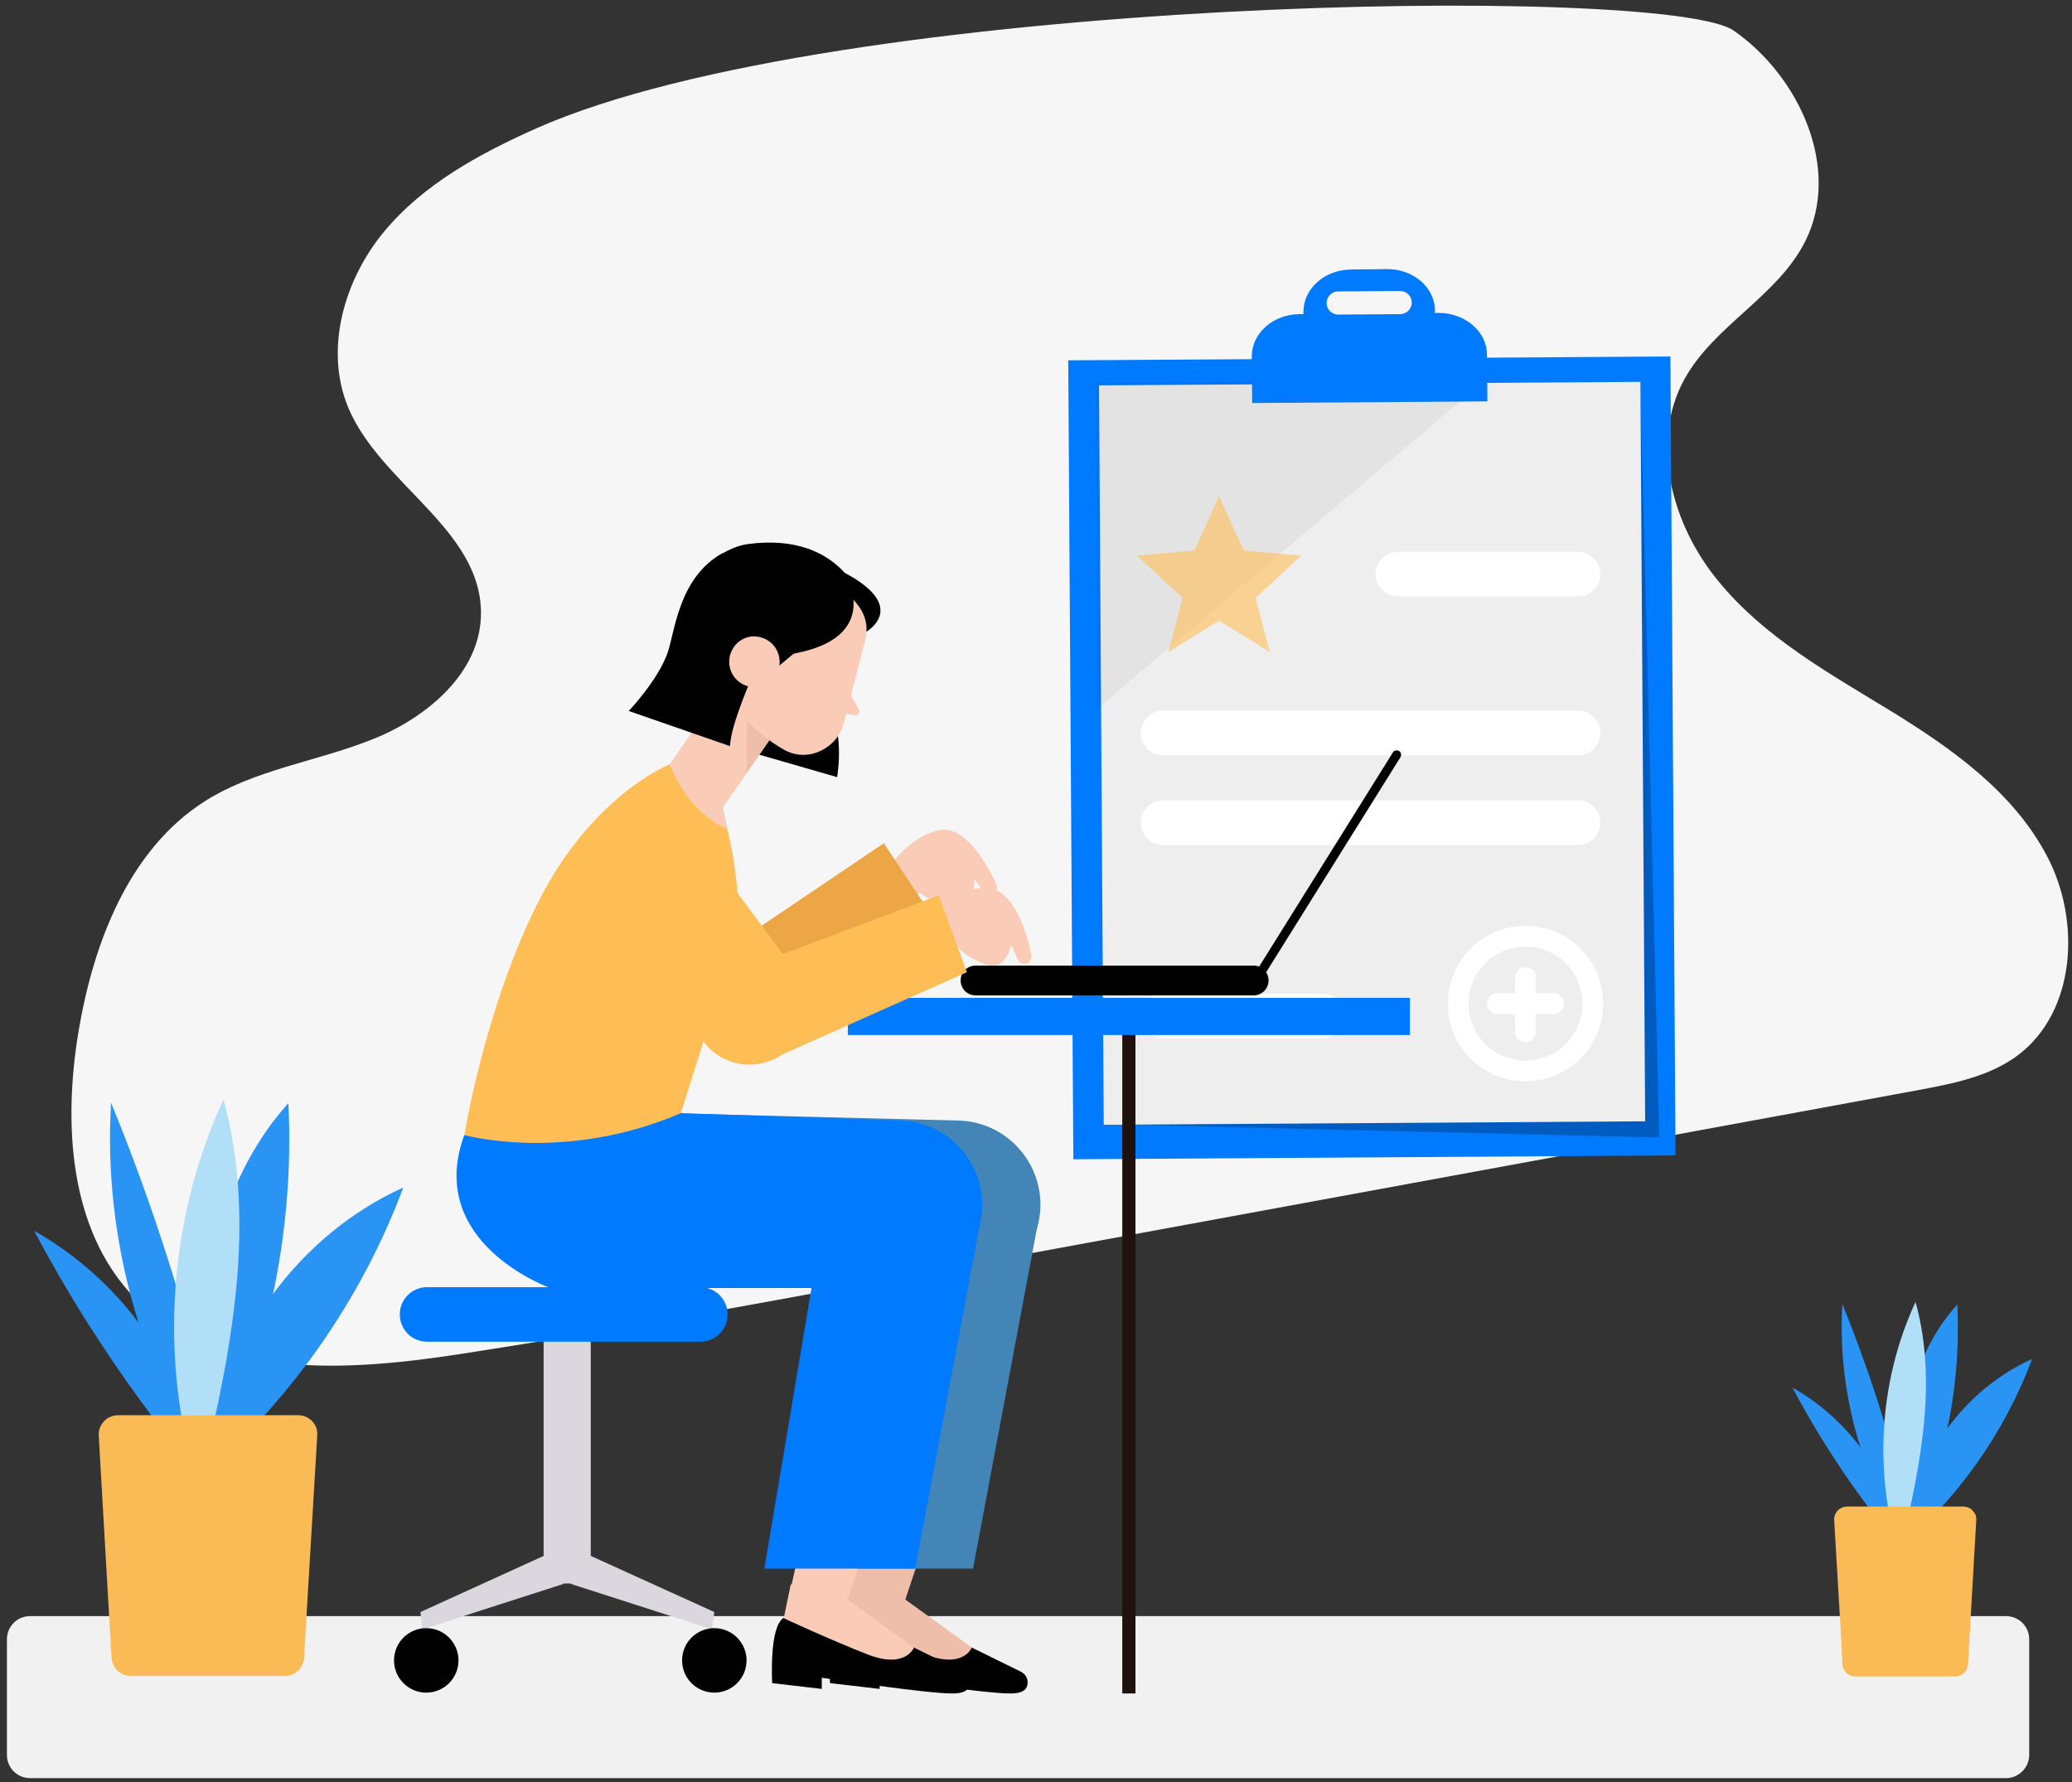 <?xml version="1.0" encoding="UTF-8"?>
<svg width="300px" height="258px" viewBox="0 0 300 258" version="1.1" xmlns="http://www.w3.org/2000/svg" xmlns:xlink="http://www.w3.org/1999/xlink">
    <rect x="0" y="0" width="300" height="258" fill="#333333" stroke="none"/>
    <title>VISION1@2x</title>
    <g id="页面-1" stroke="none" stroke-width="1" fill="none" fill-rule="evenodd">
        <g id="vision" transform="translate(-42, -213)">
            <g id="VISION1" transform="translate(42.5, 213.5)">
                <path d="M77.218,18.055 C69.019,21.705 60.821,26.134 55.077,33.075 C49.332,40.017 46.459,50.01 49.87,58.388 C54.478,69.578 69.079,76.041 69.139,88.189 C69.199,96.866 61.24,103.508 53.221,106.62 C45.203,109.791 36.346,110.928 29.106,115.536 C18.155,122.537 13.008,136.002 10.854,148.927 C8.64,162.332 9.538,177.591 18.933,187.345 C30.602,199.433 49.93,198.057 66.506,195.483 C88.587,192.073 110.549,188.003 132.511,183.934 C180.683,175.078 228.855,166.221 277.027,157.365 C282.173,156.407 287.559,155.39 291.748,152.218 C300.065,145.875 300.783,132.83 295.936,123.555 C291.089,114.219 282.113,107.876 273.257,102.431 C264.34,96.985 254.945,91.779 248.303,83.641 C241.601,75.562 238.31,63.594 243.396,54.379 C247.705,46.599 256.86,42.41 260.87,34.451 C266.136,23.979 260.092,10.575 250.517,3.933 C240.883,-2.829 120.662,-1.154 77.218,18.055 Z" id="Path" fill="#F7F6F6" fill-rule="nonzero"></path>
                <path d="M289.952,256.94 L3.853,256.94 C1.998,256.94 0.502,255.444 0.502,253.589 L0.502,236.834 C0.502,234.979 1.998,233.483 3.853,233.483 L289.952,233.483 C291.807,233.483 293.303,234.979 293.303,236.834 L293.303,253.589 C293.303,255.384 291.807,256.94 289.952,256.94 Z" id="Path" fill="#F1F1F1" fill-rule="nonzero"></path>
                <g id="Group" transform="translate(258.835, 187.584)" fill-rule="nonzero">
                    <g id="Path">
                        <path d="M15.858,34.05 C13.943,25.193 8.138,17.294 0.18,12.806 C4.428,20.765 9.455,28.365 15.259,35.246 L15.858,34.05 Z" fill="#2A94F4"></path>
                        <path d="M17.952,37.341 C10.412,26.809 6.642,13.644 7.42,0.718 C12.267,12.686 15.978,25.073 18.431,37.7 L17.952,37.341 Z" fill="#2A94F4"></path>
                        <path d="M15.798,37.7 C15.559,31.237 15.319,24.714 16.337,18.311 C17.354,11.908 19.688,5.565 24.056,0.778 C24.714,14.063 21.543,27.467 14.9,39.016 L15.798,37.7 Z" fill="#2A94F4"></path>
                        <path d="M16.097,38.298 C11.849,26.031 12.567,12.148 18.012,0.419 C21.423,12.686 18.371,25.791 15.379,38.179 L16.097,38.298 Z" fill="#B2DFF8"></path>
                        <path d="M16.696,33.75 C17.892,22.979 25.014,13.105 34.887,8.677 C30.878,19.388 24.056,29.023 15.259,36.383 L16.696,33.75 Z" fill="#2A94F4"></path>
                    </g>
                    <path d="M26.809,31.895 L25.612,52.78 C25.612,53.797 24.774,54.635 23.757,54.635 L9.275,54.635 C8.258,54.635 7.42,53.797 7.42,52.78 L7.181,48.052 L6.223,31.895 C6.223,30.878 7.061,30.04 8.079,30.04 L24.954,30.04 C25.612,30.04 26.21,30.399 26.51,30.938 L26.51,30.938 C26.749,31.177 26.809,31.536 26.809,31.895 Z" id="Path" fill="#FABB56"></path>
                </g>
                <g id="Group" transform="translate(3.913, 158.262)" fill-rule="nonzero">
                    <g id="Path">
                        <path d="M24.654,52.181 C21.722,38.538 12.686,26.27 0.539,19.448 C7.061,31.776 14.9,43.385 23.757,54.096 L24.654,52.181 Z" fill="#2A94F4"></path>
                        <path d="M27.886,57.328 C16.277,41.111 10.472,20.825 11.669,0.898 C19.209,19.269 24.894,38.418 28.604,57.926 L27.886,57.328 Z" fill="#2A94F4"></path>
                        <path d="M24.595,57.926 C24.236,47.933 23.877,37.879 25.432,28.006 C26.988,18.132 30.639,8.378 37.341,0.957 C38.358,21.423 33.391,42.128 23.278,59.901 L24.595,57.926 Z" fill="#2A94F4"></path>
                        <path d="M25.014,58.824 C18.491,39.914 19.568,18.551 27.946,0.419 C33.152,19.388 28.544,39.495 23.877,58.584 L25.014,58.824 Z" fill="#B2DFF8"></path>
                        <path d="M25.911,51.822 C27.706,35.246 38.777,20.047 53.977,13.165 C47.813,29.681 37.281,44.582 23.757,55.891 L25.911,51.822 Z" fill="#2A94F4"></path>
                    </g>
                    <path d="M41.53,48.89 L39.615,81.084 C39.615,82.64 38.358,83.897 36.802,83.897 L14.541,83.897 C12.985,83.897 11.729,82.64 11.729,81.084 L11.31,73.844 L9.874,48.95 C9.874,47.394 11.13,46.137 12.686,46.137 L38.777,46.137 C39.794,46.137 40.692,46.676 41.171,47.514 L41.171,47.514 C41.41,47.873 41.53,48.351 41.53,48.89 Z" id="Path" fill="#FABB56"></path>
                </g>
                <g id="To_Do_List" transform="translate(154.113, 37.982)" fill-rule="nonzero">
                    <g id="Group">
                        <polygon id="Rectangle" fill="#007AFF" transform="translate(44.018, 71.244) rotate(-0.366) translate(-44.018, -71.244) " points="0.423 13.406 87.613 13.406 87.613 129.081 0.423 129.081"></polygon>
                        <polygon id="Path" fill="#030809" opacity="0.26" points="7.301 124.35 8.617 124.35 85.632 126.205 82.88 16.815 79.349 17.892"></polygon>
                        <polygon id="Rectangle" fill="#EEEEEF" transform="translate(44.048, 70.585) rotate(-0.366) translate(-44.048, -70.585) " points="4.851 17.057 83.244 17.057 83.244 124.114 4.851 124.114"></polygon>
                        <polygon id="Path" fill="#010102" opacity="0.05" points="4.069 16.935 60.439 16.576 4.249 64.09"></polygon>
                        <g transform="translate(26.33, 0)">
                            <polygon id="Rectangle" fill="#01384F" opacity="0.12" transform="translate(17.388, 18.104) rotate(-0.366) translate(-17.388, -18.104) " points="0.363 16.518 34.414 16.518 34.414 19.69 0.363 19.69"></polygon>
                            <path d="M27.347,6.822 L26.809,6.822 L26.809,6.463 C26.809,3.112 23.637,0.419 19.807,0.479 L14.721,0.539 C10.891,0.539 7.779,3.291 7.779,6.642 L7.779,7.001 L7.241,7.001 C3.411,7.001 0.299,9.754 0.299,13.105 L0.359,19.867 L34.409,19.628 L34.349,12.866 C34.349,9.515 31.177,6.822 27.347,6.822 Z M21.782,7.001 L12.806,7.061 C11.908,7.061 11.13,6.343 11.13,5.386 C11.13,4.488 11.849,3.71 12.806,3.71 L21.782,3.65 C22.68,3.65 23.458,4.368 23.458,5.326 C23.458,6.283 22.68,7.001 21.782,7.001 Z" id="Shape" fill="#007AFF"></path>
                        </g>
                    </g>
                </g>
                <g id="Group" transform="translate(164.099, 71)">
                    <g id="Group-7" transform="translate(0, 0.033)">
                        <path d="M63.882,14.808 L37.787,14.808 C35.988,14.808 34.563,13.308 34.563,11.584 C34.563,9.784 36.063,8.359 37.787,8.359 L63.882,8.359 C65.682,8.359 67.106,9.859 67.106,11.584 C67.106,13.383 65.682,14.808 63.882,14.808 Z" id="Path-Copy-3" fill="#FFFFFF" fill-rule="nonzero"></path>
                        <path d="M63.882,37.808 L3.787,37.808 C1.988,37.808 0.563,36.308 0.563,34.584 C0.563,32.784 2.063,31.359 3.787,31.359 L63.882,31.359 C65.682,31.359 67.106,32.859 67.106,34.584 C67.106,36.383 65.682,37.808 63.882,37.808 Z" id="Path-Copy-3" fill="#FFFFFF" fill-rule="nonzero"></path>
                        <path d="M63.882,50.808 L3.787,50.808 C1.988,50.808 0.563,49.308 0.563,47.584 C0.563,45.784 2.063,44.359 3.787,44.359 L63.882,44.359 C65.682,44.359 67.106,45.859 67.106,47.584 C67.106,49.383 65.682,50.808 63.882,50.808 Z" id="Path-Copy-3" fill="#FFFFFF" fill-rule="nonzero"></path>
                        <path d="M26.882,78.808 L3.787,78.808 C1.988,78.808 0.563,77.308 0.563,75.584 C0.563,73.784 2.063,72.359 3.787,72.359 L26.882,72.359 C28.682,72.359 30.106,73.859 30.106,75.584 C30.106,77.383 28.682,78.808 26.882,78.808 Z" id="Path-Copy-3" fill="#FFFFFF" fill-rule="nonzero"></path>
                        <g id="Group-6" transform="translate(44.698, 62.347)" fill="#FFFFFF" fill-rule="nonzero">
                            <g id="Group-5" transform="translate(0.322, 0.174)">
                                <path d="M11.25,0 C17.463,0 22.5,5.037 22.5,11.25 C22.5,17.463 17.463,22.5 11.25,22.5 C5.037,22.5 1.8189894e-12,17.463 1.8189894e-12,11.25 C1.8189894e-12,5.037 5.037,0 11.25,0 Z M11.25,3 C6.694,3 3,6.694 3,11.25 C3,15.806 6.694,19.5 11.25,19.5 C15.806,19.5 19.5,15.806 19.5,11.25 C19.5,6.694 15.806,3 11.25,3 Z" id="Oval"></path>
                                <path d="M15.325,9.75 C16.154,9.75 16.825,10.422 16.825,11.25 C16.825,12.03 16.23,12.67 15.47,12.743 L15.325,12.75 L7.175,12.75 C6.346,12.75 5.675,12.078 5.675,11.25 C5.675,10.47 6.27,9.83 7.03,9.757 L7.175,9.75 L15.325,9.75 Z" id="Line"></path>
                                <path d="M11.25,5.972 C12.03,5.972 12.67,6.567 12.743,7.327 L12.75,7.472 L12.75,15.325 C12.75,16.154 12.078,16.825 11.25,16.825 C10.47,16.825 9.83,16.23 9.757,15.47 L9.75,15.325 L9.75,7.472 C9.75,6.643 10.422,5.972 11.25,5.972 Z" id="Line-Copy"></path>
                            </g>
                        </g>
                        <polygon id="Path" fill="#FFBE55" opacity="0.6" points="11.908 0.284 15.471 8.165 23.784 8.921 17.199 15.038 19.25 22.884 11.908 18.313 4.567 22.884 6.618 15.038 0.033 8.921 8.346 8.165"></polygon>
                    </g>
                </g>
                <g id="Girl" transform="translate(55.6, 77.4)" fill-rule="nonzero">
                    <g id="Girl_1_">
                        <g id="Group" transform="translate(66.594, 30.185)">
                            <g transform="translate(0, 35.905)">
                                <line x1="40.752" y1="3.231" x2="40.752" y2="101.191" id="Path" stroke="#1F120C" stroke-width="1.908" fill="#004970"></line>
                                <rect id="Rectangle" fill="#007AFF" x="0.06" y="0.479" width="81.384" height="5.386"></rect>
                            </g>
                            <g transform="translate(16.157, 0)" fill="#020102" id="Path">
                                <path d="M42.667,36.024 L2.394,36.024 C1.197,36.024 0.239,35.067 0.239,33.87 L0.239,33.87 C0.239,32.673 1.197,31.716 2.394,31.716 L42.667,31.716 C43.863,31.716 44.821,32.673 44.821,33.87 L44.821,33.87 C44.821,35.067 43.863,36.024 42.667,36.024 Z"></path>
                                <path d="M42.966,34.528 C42.846,34.528 42.726,34.468 42.607,34.409 C42.308,34.229 42.248,33.81 42.427,33.511 L62.833,0.838 C63.013,0.539 63.431,0.479 63.731,0.658 C64.03,0.838 64.09,1.257 63.91,1.556 L43.504,34.229 C43.385,34.409 43.205,34.528 42.966,34.528 Z"></path>
                            </g>
                        </g>
                        <g id="Group">
                            <g transform="translate(0.769, 82.845)">
                                <g transform="translate(8.976, 0)" id="Path">
                                    <g transform="translate(8.378, 0)">
                                        <path d="M22.321,0.419 L64.748,1.496 C71.929,1.795 77.315,8.258 76.297,15.379 L76.297,15.379 C75.4,21.303 70.313,25.732 64.329,25.732 L13.883,25.732 C13.883,25.732 -4.309,19.269 1.436,3.59 L22.321,0.419 Z" fill="#4385B7"></path>
                                        <g transform="translate(44.282, 14.96)">
                                            <g transform="translate(1.197, 27.527)">
                                                <g transform="translate(0, 25.732)">
                                                    <path d="M21.004,9.575 L28.065,13.045 C28.843,13.404 29.262,14.242 29.023,15.08 C28.843,15.738 28.245,16.217 26.629,16.217 C23.099,16.277 7.66,13.943 7.66,13.943 L7.66,15.559 L0.479,14.721 C0.479,14.721 3.39173134e-14,6.523 2.154,5.266 L21.004,9.575 Z" fill="#000000"></path>
                                                    <path d="M9.575,1.317 L21.004,9.575 C21.004,9.575 19.807,12.686 14.362,10.592 C8.976,8.497 2.154,5.326 2.154,5.326 L3.172,0.419 L9.575,1.317 Z" fill="#EFBEAB"></path>
                                                </g>
                                                <polygon fill="#EFBEAB" points="2.214 31.057 9.096 0.06 20.466 1.137 10.831 29.98"></polygon>
                                            </g>
                                            <polygon fill="#4385B7" points="31.955 0.419 22.381 51.403 0.539 51.403 8.976 1.257"></polygon>
                                        </g>
                                    </g>
                                    <g>
                                        <path d="M32.733,0.419 L64.688,1.496 C71.869,1.795 77.255,8.258 76.237,15.379 L76.237,15.379 C75.34,21.303 70.253,25.732 64.269,25.732 L13.823,25.732 C13.823,25.732 -4.368,19.269 1.376,3.59 L32.733,0.419 Z" fill="#007AFF"></path>
                                        <g transform="translate(44.282, 14.96)">
                                            <g transform="translate(1.197, 27.527)">
                                                <g transform="translate(0, 25.732)">
                                                    <path d="M21.004,9.575 L28.065,13.045 C28.843,13.404 29.262,14.242 29.023,15.08 C28.843,15.738 28.245,16.217 26.629,16.217 C23.099,16.277 7.66,13.943 7.66,13.943 L7.66,15.559 L0.479,14.721 C0.479,14.721 3.39728246e-14,6.523 2.154,5.266 L21.004,9.575 Z" fill="#000000"></path>
                                                    <path d="M9.575,1.317 L21.004,9.575 C21.004,9.575 19.807,12.686 14.362,10.592 C8.976,8.497 2.154,5.326 2.154,5.326 L3.172,0.419 L9.575,1.317 Z" fill="#FACBB6"></path>
                                                </g>
                                                <polygon fill="#FACBB6" points="2.214 31.057 9.096 0.06 20.525 1.137 10.831 29.98"></polygon>
                                            </g>
                                            <polygon fill="#007AFF" points="31.955 0.419 22.381 51.403 0.539 51.403 8.976 1.257"></polygon>
                                        </g>
                                    </g>
                                </g>
                                <g transform="translate(0, 25.133)">
                                    <g transform="translate(3.59, 5.386)" fill="#DAD8DE">
                                        <rect id="Rectangle" x="18.251" y="0.359" width="6.822" height="37.64"></rect>
                                        <polygon id="Path" points="19.987 33.212 0.419 42.128 0.658 44.641 21.124 38.059"></polygon>
                                        <polygon id="Path" points="23.338 33.212 42.966 42.128 42.667 44.641 22.201 38.059"></polygon>
                                    </g>
                                    <circle id="Oval" fill="#010102" cx="4.847" cy="54.515" r="4.668"></circle>
                                    <circle id="Oval" fill="#010102" cx="46.556" cy="54.515" r="4.668"></circle>
                                    <path d="M44.522,8.378 L4.967,8.378 C2.753,8.378 1.017,6.583 1.017,4.428 L1.017,4.428 C1.017,2.214 2.813,0.479 4.967,0.479 L44.522,0.479 C46.736,0.479 48.471,2.274 48.471,4.428 L48.471,4.428 C48.471,6.642 46.736,8.378 44.522,8.378 Z" id="Path" fill="#007AFF"></path>
                                </g>
                            </g>
                            <g transform="translate(10.942, 32.579)" id="Path">
                                <g transform="translate(17.354, 4.787)">
                                    <path d="M11.908,0.299 L28.724,22.979 C31.237,26.33 30.818,31.057 27.826,33.99 L27.826,33.99 C24.176,37.52 18.251,37.042 15.259,32.972 L0.239,12.626 L11.908,0.299 Z" fill="#ECA646"></path>
                                    <g transform="translate(18.551, 4.787)">
                                        <path d="M24.654,7.121 C24.654,7.121 27.706,1.496 32.793,0.18 C36.742,-0.838 40.034,5.206 41.29,7.899 C41.589,8.557 41.23,9.335 40.572,9.515 L40.572,9.515 C40.153,9.634 39.734,9.455 39.495,9.096 L38.119,7.241 C38.119,7.241 38.358,11.31 34.887,10.891 C31.417,10.532 30.28,9.216 30.28,9.216 L26.39,11.908 L24.654,7.121 Z" fill="#FACBB6"></path>
                                        <polygon fill="#ECA646" points="0.539 18.551 25.014 2.035 31.536 11.849 6.223 31.297"></polygon>
                                    </g>
                                </g>
                                <path d="M29.92,0.18 C29.92,0.18 18.91,4.488 11.071,19.748 C3.231,35.007 0.18,53.857 0.18,53.857 C0.18,53.857 14.721,57.926 31.536,50.685 L37.52,31.716 C37.52,31.716 42.726,25.612 37.52,6.583 L29.92,0.18 Z" fill="#FFBE55"></path>
                                <g transform="translate(19.748, 7.181)">
                                    <g transform="translate(20.944, 10.771)">
                                        <path d="M25.552,4.847 C25.552,4.847 29.741,0.12 35.007,0.12 C39.076,0.12 40.991,6.762 41.589,9.754 C41.769,10.472 41.23,11.13 40.572,11.13 L40.572,11.13 C40.153,11.13 39.794,10.891 39.615,10.472 L38.657,8.318 C38.657,8.318 38.059,12.327 34.768,11.13 C31.476,9.874 30.698,8.318 30.698,8.318 L26.33,9.993 L25.552,4.847 Z" fill="#FACBB6"></path>
                                        <polygon fill="#FFBE55" points="0.539 11.609 28.185 1.197 32.254 12.327 3.112 25.313"></polygon>
                                    </g>
                                    <path d="M11.669,0.419 L28.484,23.099 C30.998,26.45 30.579,31.177 27.587,34.109 L27.587,34.109 C23.936,37.64 18.012,37.161 15.02,33.092 L0,12.746 L11.669,0.419 Z" fill="#FFBE55"></path>
                                </g>
                            </g>
                            <g transform="translate(34, 0)">
                                <g id="Group-3" transform="translate(6.863, 4.571)">
                                    <path d="M14.362,17.715 L21.782,17.955 C25.732,22.084 24.236,30.043 24.236,30.043 L12.208,26.572 L14.362,17.715 Z" id="Path" fill="#000000"></path>
                                    <polygon id="Path" fill="#FACBB6" points="15.2 23.58 7.6 34.59 -6.76791956e-13 28.187 11.071 12.21"></polygon>
                                    <polygon id="Path" fill="#EFBEAA" points="11.13 29.444 11.19 21.964 14.422 24.717"></polygon>
                                    <path d="M24.834,1.379 C24.834,1.379 29.861,3.772 28.245,10.475 C28.245,10.475 26.988,15.322 25.193,22.263 C24.236,25.914 20.047,27.948 16.696,26.153 C14.661,25.016 12.447,23.4 10.771,21.126 L8.557,17.416 C3.77,7.423 13.943,-3.409 24.116,1.02 C24.355,1.139 24.595,1.259 24.834,1.379 Z" id="Path" fill="#FACBB6"></path>
                                    <path d="M25.672,17.237 L27.407,20.229 C27.647,20.648 27.287,21.126 26.809,21.066 L24.355,20.648 L25.672,17.237 Z" id="Path" fill="#FACBB6"></path>
                                </g>
                                <path d="M21.284,15.823 C21.284,15.823 22.84,-1.172 34.809,9.42 C34.809,9.42 31.936,-0.932 18.233,0.863 C15.36,1.222 11.77,3.616 10.513,6.189 C8.479,10.437 9.855,14.925 11.77,23.064 L17.993,18.995 C18.592,17.977 21.284,15.823 21.284,15.823 Z" id="Path" fill="#000000"></path>
                                <path d="M18.173,9.839 L19.011,17.259 C38.399,16.84 32.714,6.189 32.714,6.189 C32.714,6.189 19.549,-2.249 18.173,9.839 Z" id="Path" fill="#000000"></path>
                                <polygon id="Path" fill="#000000" points="26.191 15.584 22.601 18.576 20.746 13.31"></polygon>
                                <path d="M29.902,6.308 C29.902,6.308 35.706,9.061 35.347,13.549 C35.347,13.549 41.571,10.018 32.235,5.052 C26.73,2.119 29.902,6.308 29.902,6.308 Z" id="Path" fill="#000000"></path>
                                <path d="M19.13,19.294 C19.13,19.294 15.659,27.013 15.6,30.125 L0.939,25.039 C0.939,25.039 5.187,20.55 6.564,16.601 C7.641,13.429 8.179,5.71 14.522,2.179 L14.223,12.472 L19.13,19.294 Z" id="Path" fill="#000000"></path>
                                <g transform="translate(15.241, 14.028)" fill="#FACBB6" id="Path">
                                    <path d="M0.479,2.573 C-0.239,4.488 0.718,6.583 2.573,7.301 C4.488,8.019 6.583,7.061 7.301,5.206 C8.019,3.291 7.061,1.197 5.206,0.479 C3.291,-0.299 1.197,0.658 0.479,2.573 Z"></path>
                                </g>
                                <path d="M6.863,32.758 C6.863,32.758 9.197,39.58 15.241,42.153 L13.505,34.553 L6.863,32.758 Z" id="Path" fill="#FACBB6"></path>
                            </g>
                        </g>
                    </g>
                </g>
            </g>
        </g>
    </g>
</svg>
